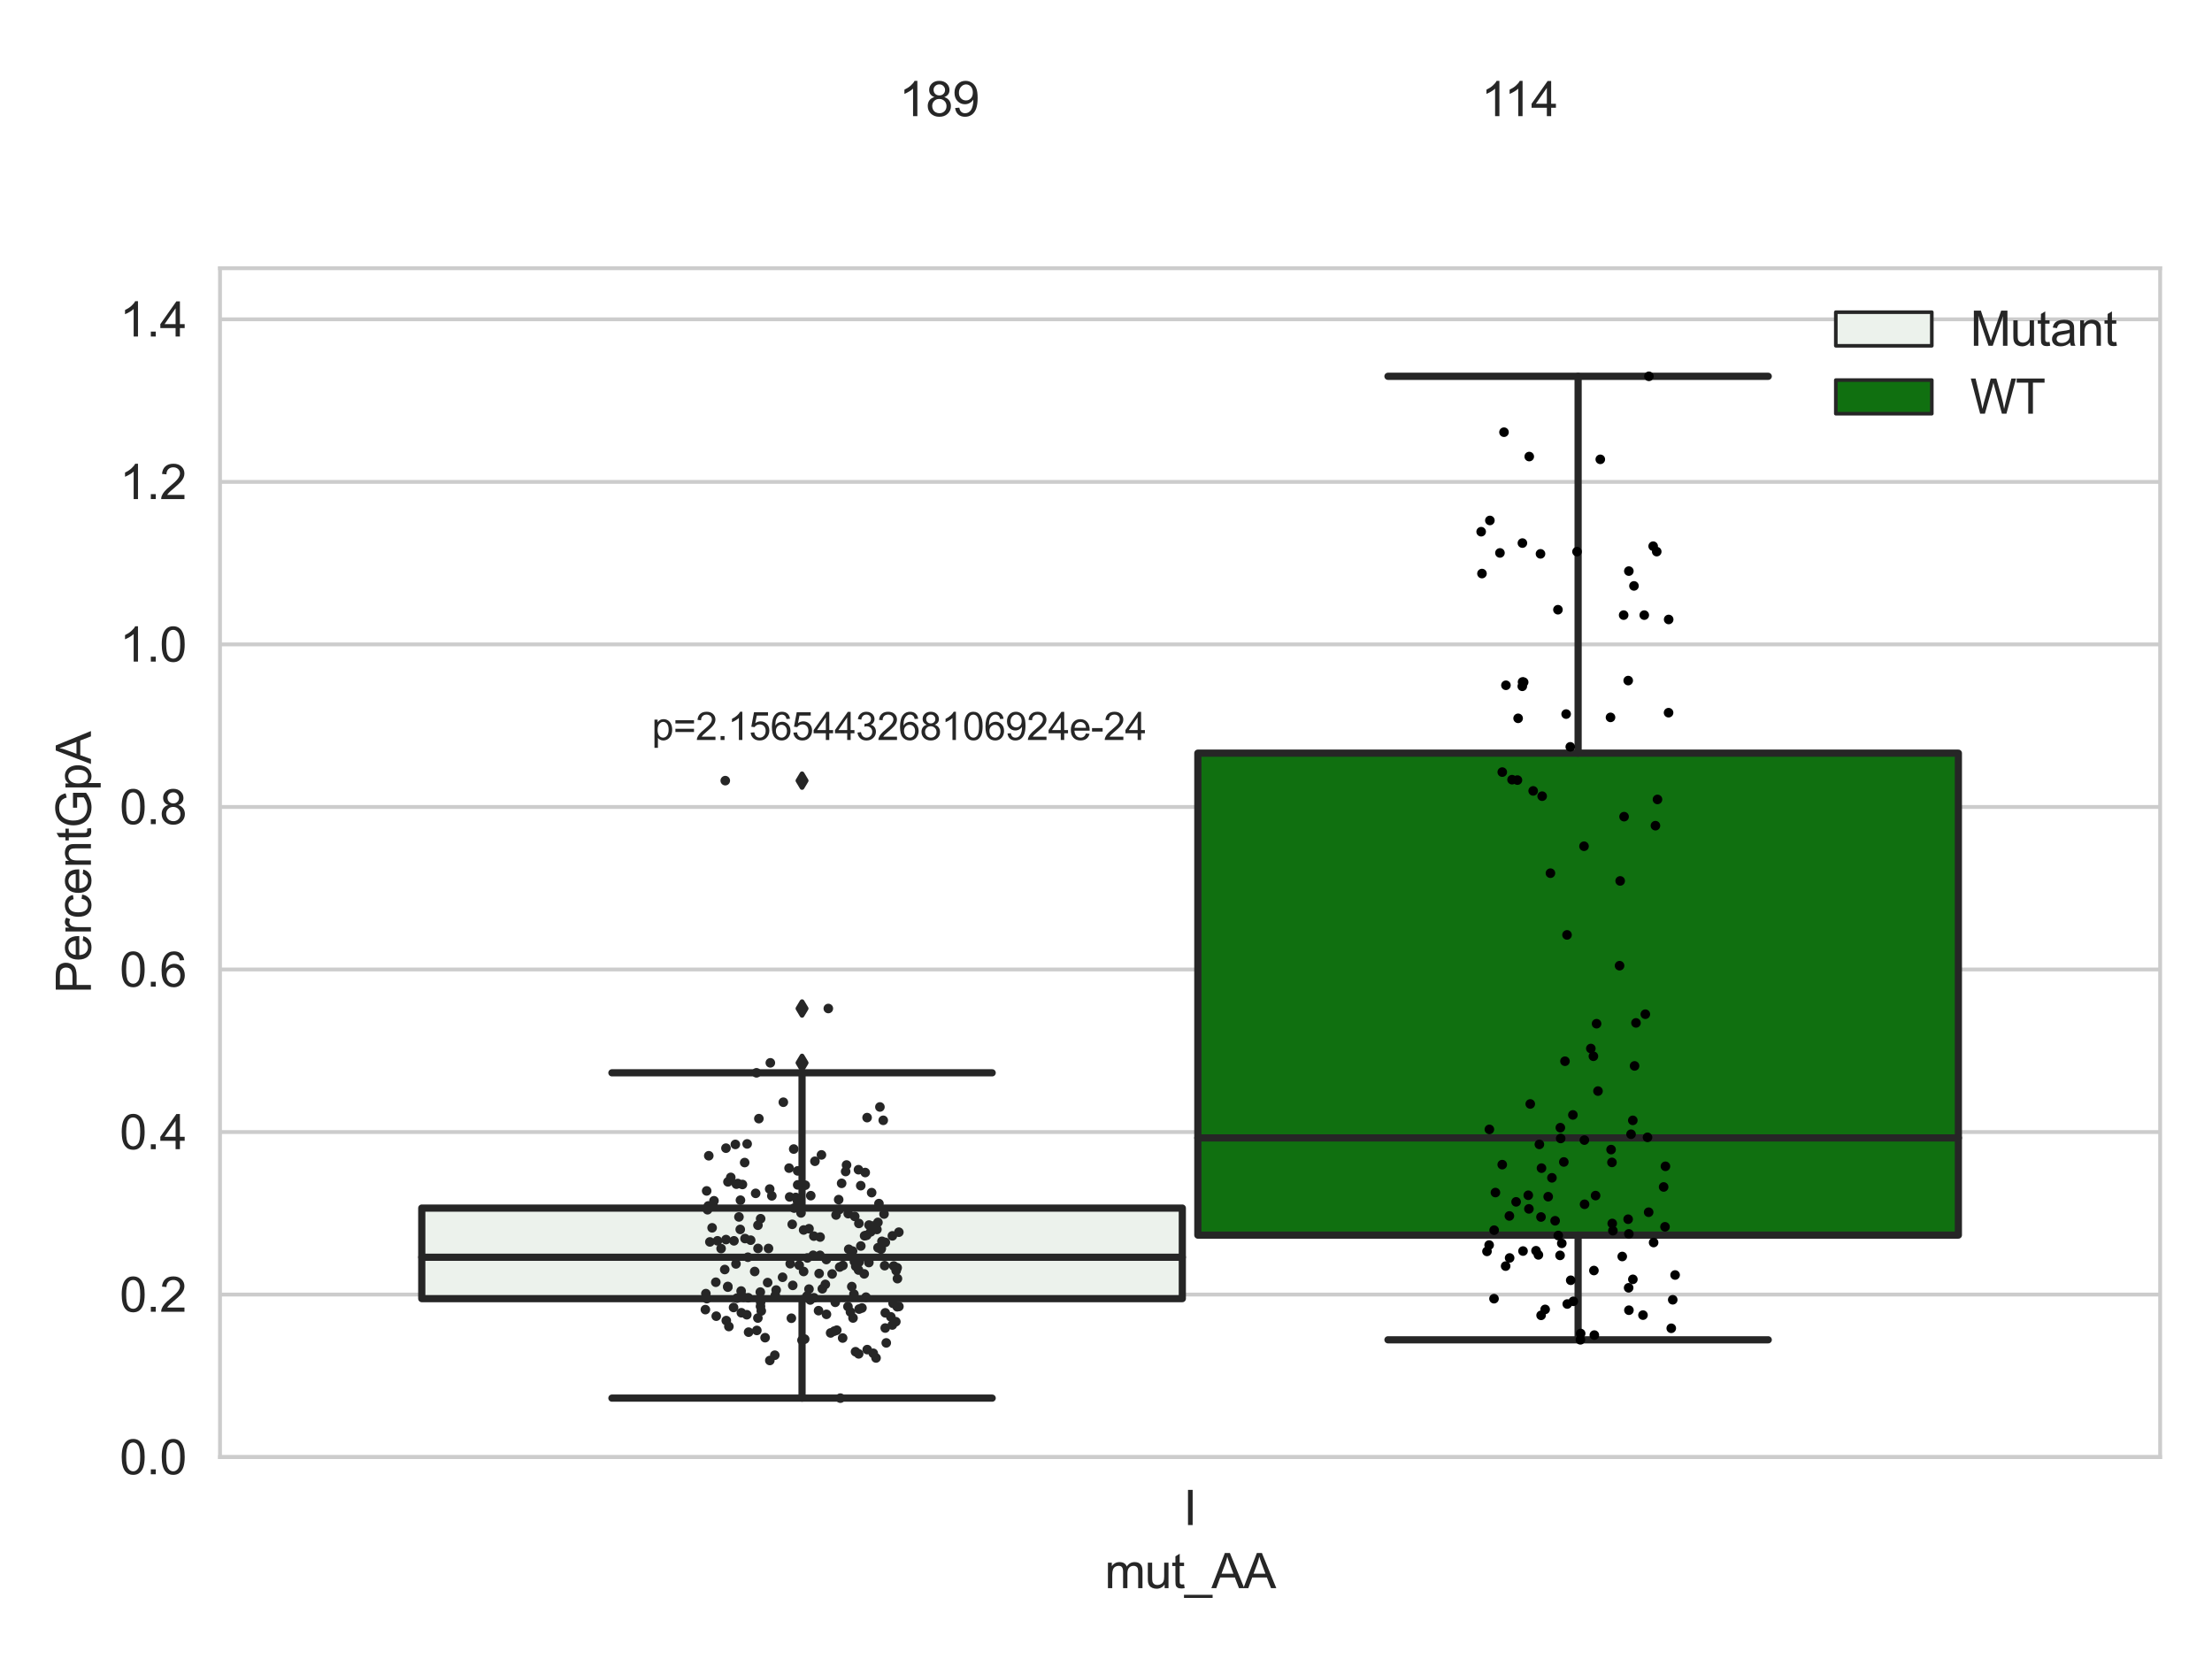 <?xml version="1.0" encoding="utf-8" standalone="no"?>
<!DOCTYPE svg PUBLIC "-//W3C//DTD SVG 1.1//EN"
  "http://www.w3.org/Graphics/SVG/1.1/DTD/svg11.dtd">
<svg xmlns:xlink="http://www.w3.org/1999/xlink" width="460.8pt" height="345.6pt" viewBox="0 0 460.8 345.6" xmlns="http://www.w3.org/2000/svg" version="1.1">
 <defs>
  <style type="text/css">*{stroke-linejoin: round; stroke-linecap: butt}</style>
 </defs>
 <g id="figure_1">
  <g id="patch_1">
   <path d="M 0 345.6 
L 460.8 345.6 
L 460.8 0 
L 0 0 
z
" style="fill: #ffffff"/>
  </g>
  <g id="axes_1">
   <g id="patch_2">
    <path d="M 45.83 303.539 
L 450 303.539 
L 450 55.877 
L 45.83 55.877 
z
" style="fill: #ffffff"/>
   </g>
   <g id="matplotlib.axis_1">
    <g id="xtick_1">
     <g id="text_1">
      <!-- I -->
      <g style="fill: #262626" transform="translate(246.526 317.697)scale(0.1 -0.1)">
       <defs>
        <path id="ArialMT-49" d="M 597 0 
L 597 4581 
L 1203 4581 
L 1203 0 
L 597 0 
z
" transform="scale(0.016)"/>
       </defs>
       <use xlink:href="#ArialMT-49"/>
      </g>
     </g>
    </g>
    <g id="text_2">
     <!-- mut_AA -->
     <g style="fill: #262626" transform="translate(230.13 330.842)scale(0.1 -0.1)">
      <defs>
       <path id="ArialMT-6d" d="M 422 0 
L 422 3319 
L 925 3319 
L 925 2853 
Q 1081 3097 1340 3245 
Q 1600 3394 1931 3394 
Q 2300 3394 2536 3241 
Q 2772 3088 2869 2813 
Q 3263 3394 3894 3394 
Q 4388 3394 4653 3120 
Q 4919 2847 4919 2278 
L 4919 0 
L 4359 0 
L 4359 2091 
Q 4359 2428 4304 2576 
Q 4250 2725 4106 2815 
Q 3963 2906 3769 2906 
Q 3419 2906 3187 2673 
Q 2956 2441 2956 1928 
L 2956 0 
L 2394 0 
L 2394 2156 
Q 2394 2531 2256 2718 
Q 2119 2906 1806 2906 
Q 1569 2906 1367 2781 
Q 1166 2656 1075 2415 
Q 984 2175 984 1722 
L 984 0 
L 422 0 
z
" transform="scale(0.016)"/>
       <path id="ArialMT-75" d="M 2597 0 
L 2597 488 
Q 2209 -75 1544 -75 
Q 1250 -75 995 37 
Q 741 150 617 320 
Q 494 491 444 738 
Q 409 903 409 1263 
L 409 3319 
L 972 3319 
L 972 1478 
Q 972 1038 1006 884 
Q 1059 663 1231 536 
Q 1403 409 1656 409 
Q 1909 409 2131 539 
Q 2353 669 2445 892 
Q 2538 1116 2538 1541 
L 2538 3319 
L 3100 3319 
L 3100 0 
L 2597 0 
z
" transform="scale(0.016)"/>
       <path id="ArialMT-74" d="M 1650 503 
L 1731 6 
Q 1494 -44 1306 -44 
Q 1000 -44 831 53 
Q 663 150 594 308 
Q 525 466 525 972 
L 525 2881 
L 113 2881 
L 113 3319 
L 525 3319 
L 525 4141 
L 1084 4478 
L 1084 3319 
L 1650 3319 
L 1650 2881 
L 1084 2881 
L 1084 941 
Q 1084 700 1114 631 
Q 1144 563 1211 522 
Q 1278 481 1403 481 
Q 1497 481 1650 503 
z
" transform="scale(0.016)"/>
       <path id="ArialMT-5f" d="M -97 -1272 
L -97 -866 
L 3631 -866 
L 3631 -1272 
L -97 -1272 
z
" transform="scale(0.016)"/>
       <path id="ArialMT-41" d="M -9 0 
L 1750 4581 
L 2403 4581 
L 4278 0 
L 3588 0 
L 3053 1388 
L 1138 1388 
L 634 0 
L -9 0 
z
M 1313 1881 
L 2866 1881 
L 2388 3150 
Q 2169 3728 2063 4100 
Q 1975 3659 1816 3225 
L 1313 1881 
z
" transform="scale(0.016)"/>
      </defs>
      <use xlink:href="#ArialMT-6d"/>
      <use xlink:href="#ArialMT-75" x="83.301"/>
      <use xlink:href="#ArialMT-74" x="138.916"/>
      <use xlink:href="#ArialMT-5f" x="166.699"/>
      <use xlink:href="#ArialMT-41" x="222.314"/>
      <use xlink:href="#ArialMT-41" x="289.014"/>
     </g>
    </g>
   </g>
   <g id="matplotlib.axis_2">
    <g id="ytick_1">
     <g id="line2d_1">
      <path d="M 45.83 303.539 
L 450 303.539 
" clip-path="url(#p7e2dd2b91a)" style="fill: none; stroke: #cccccc; stroke-width: 0.8; stroke-linecap: round"/>
     </g>
     <g id="text_3">
      <!-- 0.0 -->
      <g style="fill: #262626" transform="translate(24.93 307.118)scale(0.1 -0.1)">
       <defs>
        <path id="ArialMT-30" d="M 266 2259 
Q 266 3072 433 3567 
Q 600 4063 929 4331 
Q 1259 4600 1759 4600 
Q 2128 4600 2406 4451 
Q 2684 4303 2865 4023 
Q 3047 3744 3150 3342 
Q 3253 2941 3253 2259 
Q 3253 1453 3087 958 
Q 2922 463 2592 192 
Q 2263 -78 1759 -78 
Q 1097 -78 719 397 
Q 266 969 266 2259 
z
M 844 2259 
Q 844 1131 1108 757 
Q 1372 384 1759 384 
Q 2147 384 2411 759 
Q 2675 1134 2675 2259 
Q 2675 3391 2411 3762 
Q 2147 4134 1753 4134 
Q 1366 4134 1134 3806 
Q 844 3388 844 2259 
z
" transform="scale(0.016)"/>
        <path id="ArialMT-2e" d="M 581 0 
L 581 641 
L 1222 641 
L 1222 0 
L 581 0 
z
" transform="scale(0.016)"/>
       </defs>
       <use xlink:href="#ArialMT-30"/>
       <use xlink:href="#ArialMT-2e" x="55.615"/>
       <use xlink:href="#ArialMT-30" x="83.398"/>
      </g>
     </g>
    </g>
    <g id="ytick_2">
     <g id="line2d_2">
      <path d="M 45.83 269.68 
L 450 269.68 
" clip-path="url(#p7e2dd2b91a)" style="fill: none; stroke: #cccccc; stroke-width: 0.8; stroke-linecap: round"/>
     </g>
     <g id="text_4">
      <!-- 0.2 -->
      <g style="fill: #262626" transform="translate(24.93 273.259)scale(0.1 -0.1)">
       <defs>
        <path id="ArialMT-32" d="M 3222 541 
L 3222 0 
L 194 0 
Q 188 203 259 391 
Q 375 700 629 1000 
Q 884 1300 1366 1694 
Q 2113 2306 2375 2664 
Q 2638 3022 2638 3341 
Q 2638 3675 2398 3904 
Q 2159 4134 1775 4134 
Q 1369 4134 1125 3890 
Q 881 3647 878 3216 
L 300 3275 
Q 359 3922 746 4261 
Q 1134 4600 1788 4600 
Q 2447 4600 2831 4234 
Q 3216 3869 3216 3328 
Q 3216 3053 3103 2787 
Q 2991 2522 2730 2228 
Q 2469 1934 1863 1422 
Q 1356 997 1212 845 
Q 1069 694 975 541 
L 3222 541 
z
" transform="scale(0.016)"/>
       </defs>
       <use xlink:href="#ArialMT-30"/>
       <use xlink:href="#ArialMT-2e" x="55.615"/>
       <use xlink:href="#ArialMT-32" x="83.398"/>
      </g>
     </g>
    </g>
    <g id="ytick_3">
     <g id="line2d_3">
      <path d="M 45.83 235.82 
L 450 235.82 
" clip-path="url(#p7e2dd2b91a)" style="fill: none; stroke: #cccccc; stroke-width: 0.8; stroke-linecap: round"/>
     </g>
     <g id="text_5">
      <!-- 0.4 -->
      <g style="fill: #262626" transform="translate(24.93 239.399)scale(0.1 -0.1)">
       <defs>
        <path id="ArialMT-34" d="M 2069 0 
L 2069 1097 
L 81 1097 
L 81 1613 
L 2172 4581 
L 2631 4581 
L 2631 1613 
L 3250 1613 
L 3250 1097 
L 2631 1097 
L 2631 0 
L 2069 0 
z
M 2069 1613 
L 2069 3678 
L 634 1613 
L 2069 1613 
z
" transform="scale(0.016)"/>
       </defs>
       <use xlink:href="#ArialMT-30"/>
       <use xlink:href="#ArialMT-2e" x="55.615"/>
       <use xlink:href="#ArialMT-34" x="83.398"/>
      </g>
     </g>
    </g>
    <g id="ytick_4">
     <g id="line2d_4">
      <path d="M 45.83 201.961 
L 450 201.961 
" clip-path="url(#p7e2dd2b91a)" style="fill: none; stroke: #cccccc; stroke-width: 0.8; stroke-linecap: round"/>
     </g>
     <g id="text_6">
      <!-- 0.6 -->
      <g style="fill: #262626" transform="translate(24.93 205.54)scale(0.1 -0.1)">
       <defs>
        <path id="ArialMT-36" d="M 3184 3459 
L 2625 3416 
Q 2550 3747 2413 3897 
Q 2184 4138 1850 4138 
Q 1581 4138 1378 3988 
Q 1113 3794 959 3422 
Q 806 3050 800 2363 
Q 1003 2672 1297 2822 
Q 1591 2972 1913 2972 
Q 2475 2972 2870 2558 
Q 3266 2144 3266 1488 
Q 3266 1056 3080 686 
Q 2894 316 2569 119 
Q 2244 -78 1831 -78 
Q 1128 -78 684 439 
Q 241 956 241 2144 
Q 241 3472 731 4075 
Q 1159 4600 1884 4600 
Q 2425 4600 2770 4297 
Q 3116 3994 3184 3459 
z
M 888 1484 
Q 888 1194 1011 928 
Q 1134 663 1356 523 
Q 1578 384 1822 384 
Q 2178 384 2434 671 
Q 2691 959 2691 1453 
Q 2691 1928 2437 2201 
Q 2184 2475 1800 2475 
Q 1419 2475 1153 2201 
Q 888 1928 888 1484 
z
" transform="scale(0.016)"/>
       </defs>
       <use xlink:href="#ArialMT-30"/>
       <use xlink:href="#ArialMT-2e" x="55.615"/>
       <use xlink:href="#ArialMT-36" x="83.398"/>
      </g>
     </g>
    </g>
    <g id="ytick_5">
     <g id="line2d_5">
      <path d="M 45.83 168.102 
L 450 168.102 
" clip-path="url(#p7e2dd2b91a)" style="fill: none; stroke: #cccccc; stroke-width: 0.8; stroke-linecap: round"/>
     </g>
     <g id="text_7">
      <!-- 0.8 -->
      <g style="fill: #262626" transform="translate(24.93 171.681)scale(0.1 -0.1)">
       <defs>
        <path id="ArialMT-38" d="M 1131 2484 
Q 781 2613 612 2850 
Q 444 3088 444 3419 
Q 444 3919 803 4259 
Q 1163 4600 1759 4600 
Q 2359 4600 2725 4251 
Q 3091 3903 3091 3403 
Q 3091 3084 2923 2848 
Q 2756 2613 2416 2484 
Q 2838 2347 3058 2040 
Q 3278 1734 3278 1309 
Q 3278 722 2862 322 
Q 2447 -78 1769 -78 
Q 1091 -78 675 323 
Q 259 725 259 1325 
Q 259 1772 486 2073 
Q 713 2375 1131 2484 
z
M 1019 3438 
Q 1019 3113 1228 2906 
Q 1438 2700 1772 2700 
Q 2097 2700 2305 2904 
Q 2513 3109 2513 3406 
Q 2513 3716 2298 3927 
Q 2084 4138 1766 4138 
Q 1444 4138 1231 3931 
Q 1019 3725 1019 3438 
z
M 838 1322 
Q 838 1081 952 856 
Q 1066 631 1291 507 
Q 1516 384 1775 384 
Q 2178 384 2440 643 
Q 2703 903 2703 1303 
Q 2703 1709 2433 1975 
Q 2163 2241 1756 2241 
Q 1359 2241 1098 1978 
Q 838 1716 838 1322 
z
" transform="scale(0.016)"/>
       </defs>
       <use xlink:href="#ArialMT-30"/>
       <use xlink:href="#ArialMT-2e" x="55.615"/>
       <use xlink:href="#ArialMT-38" x="83.398"/>
      </g>
     </g>
    </g>
    <g id="ytick_6">
     <g id="line2d_6">
      <path d="M 45.83 134.243 
L 450 134.243 
" clip-path="url(#p7e2dd2b91a)" style="fill: none; stroke: #cccccc; stroke-width: 0.8; stroke-linecap: round"/>
     </g>
     <g id="text_8">
      <!-- 1.0 -->
      <g style="fill: #262626" transform="translate(24.93 137.822)scale(0.1 -0.1)">
       <defs>
        <path id="ArialMT-31" d="M 2384 0 
L 1822 0 
L 1822 3584 
Q 1619 3391 1289 3197 
Q 959 3003 697 2906 
L 697 3450 
Q 1169 3672 1522 3987 
Q 1875 4303 2022 4600 
L 2384 4600 
L 2384 0 
z
" transform="scale(0.016)"/>
       </defs>
       <use xlink:href="#ArialMT-31"/>
       <use xlink:href="#ArialMT-2e" x="55.615"/>
       <use xlink:href="#ArialMT-30" x="83.398"/>
      </g>
     </g>
    </g>
    <g id="ytick_7">
     <g id="line2d_7">
      <path d="M 45.83 100.384 
L 450 100.384 
" clip-path="url(#p7e2dd2b91a)" style="fill: none; stroke: #cccccc; stroke-width: 0.8; stroke-linecap: round"/>
     </g>
     <g id="text_9">
      <!-- 1.2 -->
      <g style="fill: #262626" transform="translate(24.93 103.963)scale(0.1 -0.1)">
       <use xlink:href="#ArialMT-31"/>
       <use xlink:href="#ArialMT-2e" x="55.615"/>
       <use xlink:href="#ArialMT-32" x="83.398"/>
      </g>
     </g>
    </g>
    <g id="ytick_8">
     <g id="line2d_8">
      <path d="M 45.83 66.525 
L 450 66.525 
" clip-path="url(#p7e2dd2b91a)" style="fill: none; stroke: #cccccc; stroke-width: 0.8; stroke-linecap: round"/>
     </g>
     <g id="text_10">
      <!-- 1.4 -->
      <g style="fill: #262626" transform="translate(24.93 70.104)scale(0.1 -0.1)">
       <use xlink:href="#ArialMT-31"/>
       <use xlink:href="#ArialMT-2e" x="55.615"/>
       <use xlink:href="#ArialMT-34" x="83.398"/>
      </g>
     </g>
    </g>
    <g id="text_11">
     <!-- PercentGpA -->
     <g style="fill: #262626" transform="translate(18.942 206.943)rotate(-90)scale(0.1 -0.1)">
      <defs>
       <path id="ArialMT-50" d="M 494 0 
L 494 4581 
L 2222 4581 
Q 2678 4581 2919 4538 
Q 3256 4481 3484 4323 
Q 3713 4166 3852 3881 
Q 3991 3597 3991 3256 
Q 3991 2672 3619 2267 
Q 3247 1863 2275 1863 
L 1100 1863 
L 1100 0 
L 494 0 
z
M 1100 2403 
L 2284 2403 
Q 2872 2403 3119 2622 
Q 3366 2841 3366 3238 
Q 3366 3525 3220 3729 
Q 3075 3934 2838 4000 
Q 2684 4041 2272 4041 
L 1100 4041 
L 1100 2403 
z
" transform="scale(0.016)"/>
       <path id="ArialMT-65" d="M 2694 1069 
L 3275 997 
Q 3138 488 2766 206 
Q 2394 -75 1816 -75 
Q 1088 -75 661 373 
Q 234 822 234 1631 
Q 234 2469 665 2931 
Q 1097 3394 1784 3394 
Q 2450 3394 2872 2941 
Q 3294 2488 3294 1666 
Q 3294 1616 3291 1516 
L 816 1516 
Q 847 969 1125 678 
Q 1403 388 1819 388 
Q 2128 388 2347 550 
Q 2566 713 2694 1069 
z
M 847 1978 
L 2700 1978 
Q 2663 2397 2488 2606 
Q 2219 2931 1791 2931 
Q 1403 2931 1139 2672 
Q 875 2413 847 1978 
z
" transform="scale(0.016)"/>
       <path id="ArialMT-72" d="M 416 0 
L 416 3319 
L 922 3319 
L 922 2816 
Q 1116 3169 1280 3281 
Q 1444 3394 1641 3394 
Q 1925 3394 2219 3213 
L 2025 2691 
Q 1819 2813 1613 2813 
Q 1428 2813 1281 2702 
Q 1134 2591 1072 2394 
Q 978 2094 978 1738 
L 978 0 
L 416 0 
z
" transform="scale(0.016)"/>
       <path id="ArialMT-63" d="M 2588 1216 
L 3141 1144 
Q 3050 572 2676 248 
Q 2303 -75 1759 -75 
Q 1078 -75 664 370 
Q 250 816 250 1647 
Q 250 2184 428 2587 
Q 606 2991 970 3192 
Q 1334 3394 1763 3394 
Q 2303 3394 2647 3120 
Q 2991 2847 3088 2344 
L 2541 2259 
Q 2463 2594 2264 2762 
Q 2066 2931 1784 2931 
Q 1359 2931 1093 2626 
Q 828 2322 828 1663 
Q 828 994 1084 691 
Q 1341 388 1753 388 
Q 2084 388 2306 591 
Q 2528 794 2588 1216 
z
" transform="scale(0.016)"/>
       <path id="ArialMT-6e" d="M 422 0 
L 422 3319 
L 928 3319 
L 928 2847 
Q 1294 3394 1984 3394 
Q 2284 3394 2536 3286 
Q 2788 3178 2913 3003 
Q 3038 2828 3088 2588 
Q 3119 2431 3119 2041 
L 3119 0 
L 2556 0 
L 2556 2019 
Q 2556 2363 2490 2533 
Q 2425 2703 2258 2804 
Q 2091 2906 1866 2906 
Q 1506 2906 1245 2678 
Q 984 2450 984 1813 
L 984 0 
L 422 0 
z
" transform="scale(0.016)"/>
       <path id="ArialMT-47" d="M 2638 1797 
L 2638 2334 
L 4578 2338 
L 4578 638 
Q 4131 281 3656 101 
Q 3181 -78 2681 -78 
Q 2006 -78 1454 211 
Q 903 500 622 1047 
Q 341 1594 341 2269 
Q 341 2938 620 3517 
Q 900 4097 1425 4378 
Q 1950 4659 2634 4659 
Q 3131 4659 3532 4498 
Q 3934 4338 4162 4050 
Q 4391 3763 4509 3300 
L 3963 3150 
Q 3859 3500 3706 3700 
Q 3553 3900 3268 4020 
Q 2984 4141 2638 4141 
Q 2222 4141 1919 4014 
Q 1616 3888 1430 3681 
Q 1244 3475 1141 3228 
Q 966 2803 966 2306 
Q 966 1694 1177 1281 
Q 1388 869 1791 669 
Q 2194 469 2647 469 
Q 3041 469 3416 620 
Q 3791 772 3984 944 
L 3984 1797 
L 2638 1797 
z
" transform="scale(0.016)"/>
       <path id="ArialMT-70" d="M 422 -1272 
L 422 3319 
L 934 3319 
L 934 2888 
Q 1116 3141 1344 3267 
Q 1572 3394 1897 3394 
Q 2322 3394 2647 3175 
Q 2972 2956 3137 2557 
Q 3303 2159 3303 1684 
Q 3303 1175 3120 767 
Q 2938 359 2589 142 
Q 2241 -75 1856 -75 
Q 1575 -75 1351 44 
Q 1128 163 984 344 
L 984 -1272 
L 422 -1272 
z
M 931 1641 
Q 931 1000 1190 694 
Q 1450 388 1819 388 
Q 2194 388 2461 705 
Q 2728 1022 2728 1688 
Q 2728 2322 2467 2637 
Q 2206 2953 1844 2953 
Q 1484 2953 1207 2617 
Q 931 2281 931 1641 
z
" transform="scale(0.016)"/>
      </defs>
      <use xlink:href="#ArialMT-50"/>
      <use xlink:href="#ArialMT-65" x="66.699"/>
      <use xlink:href="#ArialMT-72" x="122.314"/>
      <use xlink:href="#ArialMT-63" x="155.615"/>
      <use xlink:href="#ArialMT-65" x="205.615"/>
      <use xlink:href="#ArialMT-6e" x="261.23"/>
      <use xlink:href="#ArialMT-74" x="316.846"/>
      <use xlink:href="#ArialMT-47" x="344.629"/>
      <use xlink:href="#ArialMT-70" x="422.412"/>
      <use xlink:href="#ArialMT-41" x="478.027"/>
     </g>
    </g>
   </g>
   <g id="patch_3">
    <path d="M 87.864 270.528 
L 246.298 270.528 
L 246.298 251.666 
L 87.864 251.666 
L 87.864 270.528 
z
" clip-path="url(#p7e2dd2b91a)" style="fill: #ecf2ec; stroke: #262626; stroke-width: 1.5; stroke-linejoin: miter"/>
   </g>
   <g id="patch_4">
    <path d="M 249.532 257.295 
L 407.966 257.295 
L 407.966 156.897 
L 249.532 156.897 
L 249.532 257.295 
z
" clip-path="url(#p7e2dd2b91a)" style="fill: #107010; stroke: #262626; stroke-width: 1.5; stroke-linejoin: miter"/>
   </g>
   <g id="patch_5">
    <path d="M 247.915 303.539 
L 247.915 303.539 
L 247.915 303.539 
L 247.915 303.539 
z
" clip-path="url(#p7e2dd2b91a)" style="fill: #ecf2ec; stroke: #262626; stroke-width: 0.75; stroke-linejoin: miter"/>
   </g>
   <g id="patch_6">
    <path d="M 247.915 303.539 
L 247.915 303.539 
L 247.915 303.539 
L 247.915 303.539 
z
" clip-path="url(#p7e2dd2b91a)" style="fill: #107010; stroke: #262626; stroke-width: 0.75; stroke-linejoin: miter"/>
   </g>
   <g id="PathCollection_1"/>
   <g id="PathCollection_2"/>
   <g id="line2d_9">
    <path d="M 167.081 270.528 
L 167.081 291.255 
" clip-path="url(#p7e2dd2b91a)" style="fill: none; stroke: #262626; stroke-width: 1.5; stroke-linecap: round"/>
   </g>
   <g id="line2d_10">
    <path d="M 167.081 251.666 
L 167.081 223.486 
" clip-path="url(#p7e2dd2b91a)" style="fill: none; stroke: #262626; stroke-width: 1.5; stroke-linecap: round"/>
   </g>
   <g id="line2d_11">
    <path d="M 127.472 291.255 
L 206.69 291.255 
" clip-path="url(#p7e2dd2b91a)" style="fill: none; stroke: #262626; stroke-width: 1.5; stroke-linecap: round"/>
   </g>
   <g id="line2d_12">
    <path d="M 127.472 223.486 
L 206.69 223.486 
" clip-path="url(#p7e2dd2b91a)" style="fill: none; stroke: #262626; stroke-width: 1.5; stroke-linecap: round"/>
   </g>
   <g id="line2d_13">
    <defs>
     <path id="md25aabe2b2" d="M -0 1.414 
L 0.849 0 
L 0 -1.414 
L -0.849 -0 
z
" style="stroke: #262626; stroke-linejoin: miter"/>
    </defs>
    <g clip-path="url(#p7e2dd2b91a)">
     <use xlink:href="#md25aabe2b2" x="167.081" y="210.091" style="fill: #262626; stroke: #262626; stroke-linejoin: miter"/>
     <use xlink:href="#md25aabe2b2" x="167.081" y="221.408" style="fill: #262626; stroke: #262626; stroke-linejoin: miter"/>
     <use xlink:href="#md25aabe2b2" x="167.081" y="162.623" style="fill: #262626; stroke: #262626; stroke-linejoin: miter"/>
    </g>
   </g>
   <g id="line2d_14">
    <path d="M 328.749 257.295 
L 328.749 279.105 
" clip-path="url(#p7e2dd2b91a)" style="fill: none; stroke: #262626; stroke-width: 1.5; stroke-linecap: round"/>
   </g>
   <g id="line2d_15">
    <path d="M 328.749 156.897 
L 328.749 78.391 
" clip-path="url(#p7e2dd2b91a)" style="fill: none; stroke: #262626; stroke-width: 1.5; stroke-linecap: round"/>
   </g>
   <g id="line2d_16">
    <path d="M 289.14 279.105 
L 368.358 279.105 
" clip-path="url(#p7e2dd2b91a)" style="fill: none; stroke: #262626; stroke-width: 1.5; stroke-linecap: round"/>
   </g>
   <g id="line2d_17">
    <path d="M 289.14 78.391 
L 368.358 78.391 
" clip-path="url(#p7e2dd2b91a)" style="fill: none; stroke: #262626; stroke-width: 1.5; stroke-linecap: round"/>
   </g>
   <g id="line2d_18"/>
   <g id="line2d_19">
    <path d="M 87.864 261.903 
L 246.298 261.903 
" clip-path="url(#p7e2dd2b91a)" style="fill: none; stroke: #262626; stroke-width: 1.5; stroke-linecap: round"/>
   </g>
   <g id="line2d_20">
    <path d="M 249.532 237.045 
L 407.966 237.045 
" clip-path="url(#p7e2dd2b91a)" style="fill: none; stroke: #262626; stroke-width: 1.5; stroke-linecap: round"/>
   </g>
   <g id="patch_7">
    <path d="M 45.83 303.539 
L 45.83 55.877 
" style="fill: none; stroke: #cccccc; stroke-width: 0.8; stroke-linejoin: miter; stroke-linecap: square"/>
   </g>
   <g id="patch_8">
    <path d="M 450 303.539 
L 450 55.877 
" style="fill: none; stroke: #cccccc; stroke-width: 0.8; stroke-linejoin: miter; stroke-linecap: square"/>
   </g>
   <g id="patch_9">
    <path d="M 45.83 303.539 
L 450 303.539 
" style="fill: none; stroke: #cccccc; stroke-width: 0.8; stroke-linejoin: miter; stroke-linecap: square"/>
   </g>
   <g id="patch_10">
    <path d="M 45.83 55.877 
L 450 55.877 
" style="fill: none; stroke: #cccccc; stroke-width: 0.8; stroke-linejoin: miter; stroke-linecap: square"/>
   </g>
   <g id="PathCollection_3">
    <defs>
     <path id="C0_0_19055992fd" d="M 0 1 
C 0.265 1 0.52 0.895 0.707 0.707 
C 0.895 0.52 1 0.265 1 -0 
C 1 -0.265 0.895 -0.52 0.707 -0.707 
C 0.52 -0.895 0.265 -1 0 -1 
C -0.265 -1 -0.52 -0.895 -0.707 -0.707 
C -0.895 -0.52 -1 -0.265 -1 0 
C -1 0.265 -0.895 0.52 -0.707 0.707 
C -0.52 0.895 -0.265 1 0 1 
z
"/>
    </defs>
    <g clip-path="url(#p7e2dd2b91a)">
     <use xlink:href="#C0_0_19055992fd" x="164.379" y="243.342" style="fill: #262626"/>
    </g>
    <g clip-path="url(#p7e2dd2b91a)">
     <use xlink:href="#C0_0_19055992fd" x="154.881" y="270.223" style="fill: #262626"/>
    </g>
    <g clip-path="url(#p7e2dd2b91a)">
     <use xlink:href="#C0_0_19055992fd" x="165.034" y="255.049" style="fill: #262626"/>
    </g>
    <g clip-path="url(#p7e2dd2b91a)">
     <use xlink:href="#C0_0_19055992fd" x="177.7" y="274.562" style="fill: #262626"/>
    </g>
    <g clip-path="url(#p7e2dd2b91a)">
     <use xlink:href="#C0_0_19055992fd" x="178.269" y="263.801" style="fill: #262626"/>
    </g>
    <g clip-path="url(#p7e2dd2b91a)">
     <use xlink:href="#C0_0_19055992fd" x="169.765" y="241.911" style="fill: #262626"/>
    </g>
    <g clip-path="url(#p7e2dd2b91a)">
     <use xlink:href="#C0_0_19055992fd" x="158.453" y="253.879" style="fill: #262626"/>
    </g>
    <g clip-path="url(#p7e2dd2b91a)">
     <use xlink:href="#C0_0_19055992fd" x="148.347" y="255.776" style="fill: #262626"/>
    </g>
    <g clip-path="url(#p7e2dd2b91a)">
     <use xlink:href="#C0_0_19055992fd" x="154.437" y="273.469" style="fill: #262626"/>
    </g>
    <g clip-path="url(#p7e2dd2b91a)">
     <use xlink:href="#C0_0_19055992fd" x="171.309" y="268.482" style="fill: #262626"/>
    </g>
    <g clip-path="url(#p7e2dd2b91a)">
     <use xlink:href="#C0_0_19055992fd" x="147.251" y="270.528" style="fill: #262626"/>
    </g>
    <g clip-path="url(#p7e2dd2b91a)">
     <use xlink:href="#C0_0_19055992fd" x="179.562" y="272.475" style="fill: #262626"/>
    </g>
    <g clip-path="url(#p7e2dd2b91a)">
     <use xlink:href="#C0_0_19055992fd" x="150.218" y="260.098" style="fill: #262626"/>
    </g>
    <g clip-path="url(#p7e2dd2b91a)">
     <use xlink:href="#C0_0_19055992fd" x="166.493" y="263.567" style="fill: #262626"/>
    </g>
    <g clip-path="url(#p7e2dd2b91a)">
     <use xlink:href="#C0_0_19055992fd" x="147.552" y="251.212" style="fill: #262626"/>
    </g>
    <g clip-path="url(#p7e2dd2b91a)">
     <use xlink:href="#C0_0_19055992fd" x="155.872" y="270.339" style="fill: #262626"/>
    </g>
    <g clip-path="url(#p7e2dd2b91a)">
     <use xlink:href="#C0_0_19055992fd" x="168.104" y="269.997" style="fill: #262626"/>
    </g>
    <g clip-path="url(#p7e2dd2b91a)">
     <use xlink:href="#C0_0_19055992fd" x="172.555" y="210.091" style="fill: #262626"/>
    </g>
    <g clip-path="url(#p7e2dd2b91a)">
     <use xlink:href="#C0_0_19055992fd" x="155.201" y="258.014" style="fill: #262626"/>
    </g>
    <g clip-path="url(#p7e2dd2b91a)">
     <use xlink:href="#C0_0_19055992fd" x="175.541" y="278.736" style="fill: #262626"/>
    </g>
    <g clip-path="url(#p7e2dd2b91a)">
     <use xlink:href="#C0_0_19055992fd" x="177.608" y="260.628" style="fill: #262626"/>
    </g>
    <g clip-path="url(#p7e2dd2b91a)">
     <use xlink:href="#C0_0_19055992fd" x="165.144" y="267.768" style="fill: #262626"/>
    </g>
    <g clip-path="url(#p7e2dd2b91a)">
     <use xlink:href="#C0_0_19055992fd" x="165.348" y="239.367" style="fill: #262626"/>
    </g>
    <g clip-path="url(#p7e2dd2b91a)">
     <use xlink:href="#C0_0_19055992fd" x="177.443" y="268.016" style="fill: #262626"/>
    </g>
    <g clip-path="url(#p7e2dd2b91a)">
     <use xlink:href="#C0_0_19055992fd" x="169.391" y="261.493" style="fill: #262626"/>
    </g>
    <g clip-path="url(#p7e2dd2b91a)">
     <use xlink:href="#C0_0_19055992fd" x="169.531" y="257.503" style="fill: #262626"/>
    </g>
    <g clip-path="url(#p7e2dd2b91a)">
     <use xlink:href="#C0_0_19055992fd" x="160.785" y="249.119" style="fill: #262626"/>
    </g>
    <g clip-path="url(#p7e2dd2b91a)">
     <use xlink:href="#C0_0_19055992fd" x="158.428" y="272.14" style="fill: #262626"/>
    </g>
    <g clip-path="url(#p7e2dd2b91a)">
     <use xlink:href="#C0_0_19055992fd" x="153.399" y="246.68" style="fill: #262626"/>
    </g>
    <g clip-path="url(#p7e2dd2b91a)">
     <use xlink:href="#C0_0_19055992fd" x="174.712" y="249.902" style="fill: #262626"/>
    </g>
    <g clip-path="url(#p7e2dd2b91a)">
     <use xlink:href="#C0_0_19055992fd" x="164.617" y="263.256" style="fill: #262626"/>
    </g>
    <g clip-path="url(#p7e2dd2b91a)">
     <use xlink:href="#C0_0_19055992fd" x="154.663" y="246.748" style="fill: #262626"/>
    </g>
    <g clip-path="url(#p7e2dd2b91a)">
     <use xlink:href="#C0_0_19055992fd" x="176.81" y="260.241" style="fill: #262626"/>
    </g>
    <g clip-path="url(#p7e2dd2b91a)">
     <use xlink:href="#C0_0_19055992fd" x="174.164" y="253.108" style="fill: #262626"/>
    </g>
    <g clip-path="url(#p7e2dd2b91a)">
     <use xlink:href="#C0_0_19055992fd" x="157.218" y="264.876" style="fill: #262626"/>
    </g>
    <g clip-path="url(#p7e2dd2b91a)">
     <use xlink:href="#C0_0_19055992fd" x="153.189" y="238.403" style="fill: #262626"/>
    </g>
    <g clip-path="url(#p7e2dd2b91a)">
     <use xlink:href="#C0_0_19055992fd" x="184.43" y="258.807" style="fill: #262626"/>
    </g>
    <g clip-path="url(#p7e2dd2b91a)">
     <use xlink:href="#C0_0_19055992fd" x="185.578" y="274.325" style="fill: #262626"/>
    </g>
    <g clip-path="url(#p7e2dd2b91a)">
     <use xlink:href="#C0_0_19055992fd" x="157.662" y="277.152" style="fill: #262626"/>
    </g>
    <g clip-path="url(#p7e2dd2b91a)">
     <use xlink:href="#C0_0_19055992fd" x="151.839" y="276.339" style="fill: #262626"/>
    </g>
    <g clip-path="url(#p7e2dd2b91a)">
     <use xlink:href="#C0_0_19055992fd" x="178.965" y="272.704" style="fill: #262626"/>
    </g>
    <g clip-path="url(#p7e2dd2b91a)">
     <use xlink:href="#C0_0_19055992fd" x="163.184" y="229.612" style="fill: #262626"/>
    </g>
    <g clip-path="url(#p7e2dd2b91a)">
     <use xlink:href="#C0_0_19055992fd" x="181.997" y="255.388" style="fill: #262626"/>
    </g>
    <g clip-path="url(#p7e2dd2b91a)">
     <use xlink:href="#C0_0_19055992fd" x="157.88" y="274.572" style="fill: #262626"/>
    </g>
    <g clip-path="url(#p7e2dd2b91a)">
     <use xlink:href="#C0_0_19055992fd" x="178.851" y="264.576" style="fill: #262626"/>
    </g>
    <g clip-path="url(#p7e2dd2b91a)">
     <use xlink:href="#C0_0_19055992fd" x="160.093" y="260.075" style="fill: #262626"/>
    </g>
    <g clip-path="url(#p7e2dd2b91a)">
     <use xlink:href="#C0_0_19055992fd" x="180.546" y="257.33" style="fill: #262626"/>
    </g>
    <g clip-path="url(#p7e2dd2b91a)">
     <use xlink:href="#C0_0_19055992fd" x="183.726" y="258.588" style="fill: #262626"/>
    </g>
    <g clip-path="url(#p7e2dd2b91a)">
     <use xlink:href="#C0_0_19055992fd" x="153.688" y="246.548" style="fill: #262626"/>
    </g>
    <g clip-path="url(#p7e2dd2b91a)">
     <use xlink:href="#C0_0_19055992fd" x="181.915" y="281.911" style="fill: #262626"/>
    </g>
    <g clip-path="url(#p7e2dd2b91a)">
     <use xlink:href="#C0_0_19055992fd" x="180.031" y="265.37" style="fill: #262626"/>
    </g>
    <g clip-path="url(#p7e2dd2b91a)">
     <use xlink:href="#C0_0_19055992fd" x="146.945" y="272.816" style="fill: #262626"/>
    </g>
    <g clip-path="url(#p7e2dd2b91a)">
     <use xlink:href="#C0_0_19055992fd" x="158.386" y="269.165" style="fill: #262626"/>
    </g>
    <g clip-path="url(#p7e2dd2b91a)">
     <use xlink:href="#C0_0_19055992fd" x="155.949" y="277.511" style="fill: #262626"/>
    </g>
    <g clip-path="url(#p7e2dd2b91a)">
     <use xlink:href="#C0_0_19055992fd" x="173.035" y="277.676" style="fill: #262626"/>
    </g>
    <g clip-path="url(#p7e2dd2b91a)">
     <use xlink:href="#C0_0_19055992fd" x="187.257" y="272.161" style="fill: #262626"/>
    </g>
    <g clip-path="url(#p7e2dd2b91a)">
     <use xlink:href="#C0_0_19055992fd" x="168.896" y="249.08" style="fill: #262626"/>
    </g>
    <g clip-path="url(#p7e2dd2b91a)">
     <use xlink:href="#C0_0_19055992fd" x="157.419" y="248.597" style="fill: #262626"/>
    </g>
    <g clip-path="url(#p7e2dd2b91a)">
     <use xlink:href="#C0_0_19055992fd" x="161.407" y="282.313" style="fill: #262626"/>
    </g>
    <g clip-path="url(#p7e2dd2b91a)">
     <use xlink:href="#C0_0_19055992fd" x="167.411" y="264.874" style="fill: #262626"/>
    </g>
    <g clip-path="url(#p7e2dd2b91a)">
     <use xlink:href="#C0_0_19055992fd" x="160.476" y="221.408" style="fill: #262626"/>
    </g>
    <g clip-path="url(#p7e2dd2b91a)">
     <use xlink:href="#C0_0_19055992fd" x="148.736" y="250.142" style="fill: #262626"/>
    </g>
    <g clip-path="url(#p7e2dd2b91a)">
     <use xlink:href="#C0_0_19055992fd" x="153.318" y="263.294" style="fill: #262626"/>
    </g>
    <g clip-path="url(#p7e2dd2b91a)">
     <use xlink:href="#C0_0_19055992fd" x="147.651" y="240.765" style="fill: #262626"/>
    </g>
    <g clip-path="url(#p7e2dd2b91a)">
     <use xlink:href="#C0_0_19055992fd" x="152.901" y="258.487" style="fill: #262626"/>
    </g>
    <g clip-path="url(#p7e2dd2b91a)">
     <use xlink:href="#C0_0_19055992fd" x="151.3" y="275.103" style="fill: #262626"/>
    </g>
    <g clip-path="url(#p7e2dd2b91a)">
     <use xlink:href="#C0_0_19055992fd" x="174.004" y="271.295" style="fill: #262626"/>
    </g>
    <g clip-path="url(#p7e2dd2b91a)">
     <use xlink:href="#C0_0_19055992fd" x="174.922" y="263.951" style="fill: #262626"/>
    </g>
    <g clip-path="url(#p7e2dd2b91a)">
     <use xlink:href="#C0_0_19055992fd" x="181.389" y="256.615" style="fill: #262626"/>
    </g>
    <g clip-path="url(#p7e2dd2b91a)">
     <use xlink:href="#C0_0_19055992fd" x="168.527" y="268.543" style="fill: #262626"/>
    </g>
    <g clip-path="url(#p7e2dd2b91a)">
     <use xlink:href="#C0_0_19055992fd" x="149.118" y="267.112" style="fill: #262626"/>
    </g>
    <g clip-path="url(#p7e2dd2b91a)">
     <use xlink:href="#C0_0_19055992fd" x="165.774" y="249.447" style="fill: #262626"/>
    </g>
    <g clip-path="url(#p7e2dd2b91a)">
     <use xlink:href="#C0_0_19055992fd" x="149.208" y="274.182" style="fill: #262626"/>
    </g>
    <g clip-path="url(#p7e2dd2b91a)">
     <use xlink:href="#C0_0_19055992fd" x="178.223" y="281.588" style="fill: #262626"/>
    </g>
    <g clip-path="url(#p7e2dd2b91a)">
     <use xlink:href="#C0_0_19055992fd" x="183.303" y="230.602" style="fill: #262626"/>
    </g>
    <g clip-path="url(#p7e2dd2b91a)">
     <use xlink:href="#C0_0_19055992fd" x="184.624" y="279.749" style="fill: #262626"/>
    </g>
    <g clip-path="url(#p7e2dd2b91a)">
     <use xlink:href="#C0_0_19055992fd" x="183.536" y="260.227" style="fill: #262626"/>
    </g>
    <g clip-path="url(#p7e2dd2b91a)">
     <use xlink:href="#C0_0_19055992fd" x="166.153" y="250.273" style="fill: #262626"/>
    </g>
    <g clip-path="url(#p7e2dd2b91a)">
     <use xlink:href="#C0_0_19055992fd" x="173.793" y="277.3" style="fill: #262626"/>
    </g>
    <g clip-path="url(#p7e2dd2b91a)">
     <use xlink:href="#C0_0_19055992fd" x="185.898" y="257.451" style="fill: #262626"/>
    </g>
    <g clip-path="url(#p7e2dd2b91a)">
     <use xlink:href="#C0_0_19055992fd" x="182.89" y="254.645" style="fill: #262626"/>
    </g>
    <g clip-path="url(#p7e2dd2b91a)">
     <use xlink:href="#C0_0_19055992fd" x="179.309" y="246.992" style="fill: #262626"/>
    </g>
    <g clip-path="url(#p7e2dd2b91a)">
     <use xlink:href="#C0_0_19055992fd" x="180.243" y="244.257" style="fill: #262626"/>
    </g>
    <g clip-path="url(#p7e2dd2b91a)">
     <use xlink:href="#C0_0_19055992fd" x="176.164" y="244.047" style="fill: #262626"/>
    </g>
    <g clip-path="url(#p7e2dd2b91a)">
     <use xlink:href="#C0_0_19055992fd" x="153.532" y="270.424" style="fill: #262626"/>
    </g>
    <g clip-path="url(#p7e2dd2b91a)">
     <use xlink:href="#C0_0_19055992fd" x="164.858" y="274.613" style="fill: #262626"/>
    </g>
    <g clip-path="url(#p7e2dd2b91a)">
     <use xlink:href="#C0_0_19055992fd" x="163.021" y="266.078" style="fill: #262626"/>
    </g>
    <g clip-path="url(#p7e2dd2b91a)">
     <use xlink:href="#C0_0_19055992fd" x="178.952" y="262.923" style="fill: #262626"/>
    </g>
    <g clip-path="url(#p7e2dd2b91a)">
     <use xlink:href="#C0_0_19055992fd" x="175.59" y="263.616" style="fill: #262626"/>
    </g>
    <g clip-path="url(#p7e2dd2b91a)">
     <use xlink:href="#C0_0_19055992fd" x="151.618" y="267.99" style="fill: #262626"/>
    </g>
    <g clip-path="url(#p7e2dd2b91a)">
     <use xlink:href="#C0_0_19055992fd" x="171.122" y="240.586" style="fill: #262626"/>
    </g>
    <g clip-path="url(#p7e2dd2b91a)">
     <use xlink:href="#C0_0_19055992fd" x="180.657" y="281.146" style="fill: #262626"/>
    </g>
    <g clip-path="url(#p7e2dd2b91a)">
     <use xlink:href="#C0_0_19055992fd" x="178.059" y="253.405" style="fill: #262626"/>
    </g>
    <g clip-path="url(#p7e2dd2b91a)">
     <use xlink:href="#C0_0_19055992fd" x="174.32" y="277.103" style="fill: #262626"/>
    </g>
    <g clip-path="url(#p7e2dd2b91a)">
     <use xlink:href="#C0_0_19055992fd" x="151.232" y="239.182" style="fill: #262626"/>
    </g>
    <g clip-path="url(#p7e2dd2b91a)">
     <use xlink:href="#C0_0_19055992fd" x="158.455" y="271.242" style="fill: #262626"/>
    </g>
    <g clip-path="url(#p7e2dd2b91a)">
     <use xlink:href="#C0_0_19055992fd" x="168.788" y="270.81" style="fill: #262626"/>
    </g>
    <g clip-path="url(#p7e2dd2b91a)">
     <use xlink:href="#C0_0_19055992fd" x="176.352" y="242.689" style="fill: #262626"/>
    </g>
    <g clip-path="url(#p7e2dd2b91a)">
     <use xlink:href="#C0_0_19055992fd" x="177.985" y="262.8" style="fill: #262626"/>
    </g>
    <g clip-path="url(#p7e2dd2b91a)">
     <use xlink:href="#C0_0_19055992fd" x="151.088" y="162.623" style="fill: #262626"/>
    </g>
    <g clip-path="url(#p7e2dd2b91a)">
     <use xlink:href="#C0_0_19055992fd" x="151.646" y="246.205" style="fill: #262626"/>
    </g>
    <g clip-path="url(#p7e2dd2b91a)">
     <use xlink:href="#C0_0_19055992fd" x="147.211" y="248.089" style="fill: #262626"/>
    </g>
    <g clip-path="url(#p7e2dd2b91a)">
     <use xlink:href="#C0_0_19055992fd" x="154.208" y="256.111" style="fill: #262626"/>
    </g>
    <g clip-path="url(#p7e2dd2b91a)">
     <use xlink:href="#C0_0_19055992fd" x="147.048" y="269.484" style="fill: #262626"/>
    </g>
    <g clip-path="url(#p7e2dd2b91a)">
     <use xlink:href="#C0_0_19055992fd" x="170.64" y="265.302" style="fill: #262626"/>
    </g>
    <g clip-path="url(#p7e2dd2b91a)">
     <use xlink:href="#C0_0_19055992fd" x="155.126" y="242.182" style="fill: #262626"/>
    </g>
    <g clip-path="url(#p7e2dd2b91a)">
     <use xlink:href="#C0_0_19055992fd" x="185.888" y="276.02" style="fill: #262626"/>
    </g>
    <g clip-path="url(#p7e2dd2b91a)">
     <use xlink:href="#C0_0_19055992fd" x="155.803" y="261.903" style="fill: #262626"/>
    </g>
    <g clip-path="url(#p7e2dd2b91a)">
     <use xlink:href="#C0_0_19055992fd" x="161.512" y="269.868" style="fill: #262626"/>
    </g>
    <g clip-path="url(#p7e2dd2b91a)">
     <use xlink:href="#C0_0_19055992fd" x="158.587" y="273.093" style="fill: #262626"/>
    </g>
    <g clip-path="url(#p7e2dd2b91a)">
     <use xlink:href="#C0_0_19055992fd" x="165.438" y="251.666" style="fill: #262626"/>
    </g>
    <g clip-path="url(#p7e2dd2b91a)">
     <use xlink:href="#C0_0_19055992fd" x="159.914" y="267.183" style="fill: #262626"/>
    </g>
    <g clip-path="url(#p7e2dd2b91a)">
     <use xlink:href="#C0_0_19055992fd" x="150.979" y="264.466" style="fill: #262626"/>
    </g>
    <g clip-path="url(#p7e2dd2b91a)">
     <use xlink:href="#C0_0_19055992fd" x="152.233" y="245.27" style="fill: #262626"/>
    </g>
    <g clip-path="url(#p7e2dd2b91a)">
     <use xlink:href="#C0_0_19055992fd" x="153.936" y="253.51" style="fill: #262626"/>
    </g>
    <g clip-path="url(#p7e2dd2b91a)">
     <use xlink:href="#C0_0_19055992fd" x="187.245" y="256.687" style="fill: #262626"/>
    </g>
    <g clip-path="url(#p7e2dd2b91a)">
     <use xlink:href="#C0_0_19055992fd" x="170.844" y="257.702" style="fill: #262626"/>
    </g>
    <g clip-path="url(#p7e2dd2b91a)">
     <use xlink:href="#C0_0_19055992fd" x="164.503" y="249.343" style="fill: #262626"/>
    </g>
    <g clip-path="url(#p7e2dd2b91a)">
     <use xlink:href="#C0_0_19055992fd" x="180.898" y="262.392" style="fill: #262626"/>
    </g>
    <g clip-path="url(#p7e2dd2b91a)">
     <use xlink:href="#C0_0_19055992fd" x="176.695" y="252.827" style="fill: #262626"/>
    </g>
    <g clip-path="url(#p7e2dd2b91a)">
     <use xlink:href="#C0_0_19055992fd" x="180.631" y="232.818" style="fill: #262626"/>
    </g>
    <g clip-path="url(#p7e2dd2b91a)">
     <use xlink:href="#C0_0_19055992fd" x="154.25" y="250.02" style="fill: #262626"/>
    </g>
    <g clip-path="url(#p7e2dd2b91a)">
     <use xlink:href="#C0_0_19055992fd" x="181.579" y="248.448" style="fill: #262626"/>
    </g>
    <g clip-path="url(#p7e2dd2b91a)">
     <use xlink:href="#C0_0_19055992fd" x="182.496" y="282.887" style="fill: #262626"/>
    </g>
    <g clip-path="url(#p7e2dd2b91a)">
     <use xlink:href="#C0_0_19055992fd" x="167.75" y="246.897" style="fill: #262626"/>
    </g>
    <g clip-path="url(#p7e2dd2b91a)">
     <use xlink:href="#C0_0_19055992fd" x="155.643" y="238.298" style="fill: #262626"/>
    </g>
    <g clip-path="url(#p7e2dd2b91a)">
     <use xlink:href="#C0_0_19055992fd" x="186.914" y="272.224" style="fill: #262626"/>
    </g>
    <g clip-path="url(#p7e2dd2b91a)">
     <use xlink:href="#C0_0_19055992fd" x="157.895" y="255.236" style="fill: #262626"/>
    </g>
    <g clip-path="url(#p7e2dd2b91a)">
     <use xlink:href="#C0_0_19055992fd" x="180.11" y="257.435" style="fill: #262626"/>
    </g>
    <g clip-path="url(#p7e2dd2b91a)">
     <use xlink:href="#C0_0_19055992fd" x="181.032" y="255.201" style="fill: #262626"/>
    </g>
    <g clip-path="url(#p7e2dd2b91a)">
     <use xlink:href="#C0_0_19055992fd" x="183.996" y="233.382" style="fill: #262626"/>
    </g>
    <g clip-path="url(#p7e2dd2b91a)">
     <use xlink:href="#C0_0_19055992fd" x="158.087" y="233.032" style="fill: #262626"/>
    </g>
    <g clip-path="url(#p7e2dd2b91a)">
     <use xlink:href="#C0_0_19055992fd" x="148.558" y="251.273" style="fill: #262626"/>
    </g>
    <g clip-path="url(#p7e2dd2b91a)">
     <use xlink:href="#C0_0_19055992fd" x="152.816" y="272.371" style="fill: #262626"/>
    </g>
    <g clip-path="url(#p7e2dd2b91a)">
     <use xlink:href="#C0_0_19055992fd" x="166.173" y="246.833" style="fill: #262626"/>
    </g>
    <g clip-path="url(#p7e2dd2b91a)">
     <use xlink:href="#C0_0_19055992fd" x="167.632" y="278.96" style="fill: #262626"/>
    </g>
    <g clip-path="url(#p7e2dd2b91a)">
     <use xlink:href="#C0_0_19055992fd" x="170.52" y="273.034" style="fill: #262626"/>
    </g>
    <g clip-path="url(#p7e2dd2b91a)">
     <use xlink:href="#C0_0_19055992fd" x="172.166" y="273.8" style="fill: #262626"/>
    </g>
    <g clip-path="url(#p7e2dd2b91a)">
     <use xlink:href="#C0_0_19055992fd" x="176.643" y="272.181" style="fill: #262626"/>
    </g>
    <g clip-path="url(#p7e2dd2b91a)">
     <use xlink:href="#C0_0_19055992fd" x="170.816" y="261.508" style="fill: #262626"/>
    </g>
    <g clip-path="url(#p7e2dd2b91a)">
     <use xlink:href="#C0_0_19055992fd" x="175.327" y="246.51" style="fill: #262626"/>
    </g>
    <g clip-path="url(#p7e2dd2b91a)">
     <use xlink:href="#C0_0_19055992fd" x="155.572" y="273.885" style="fill: #262626"/>
    </g>
    <g clip-path="url(#p7e2dd2b91a)">
     <use xlink:href="#C0_0_19055992fd" x="160.368" y="283.414" style="fill: #262626"/>
    </g>
    <g clip-path="url(#p7e2dd2b91a)">
     <use xlink:href="#C0_0_19055992fd" x="186.044" y="271.511" style="fill: #262626"/>
    </g>
    <g clip-path="url(#p7e2dd2b91a)">
     <use xlink:href="#C0_0_19055992fd" x="178.839" y="243.672" style="fill: #262626"/>
    </g>
    <g clip-path="url(#p7e2dd2b91a)">
     <use xlink:href="#C0_0_19055992fd" x="157.906" y="260.067" style="fill: #262626"/>
    </g>
    <g clip-path="url(#p7e2dd2b91a)">
     <use xlink:href="#C0_0_19055992fd" x="157.589" y="223.486" style="fill: #262626"/>
    </g>
    <g clip-path="url(#p7e2dd2b91a)">
     <use xlink:href="#C0_0_19055992fd" x="166.17" y="243.915" style="fill: #262626"/>
    </g>
    <g clip-path="url(#p7e2dd2b91a)">
     <use xlink:href="#C0_0_19055992fd" x="182.905" y="259.923" style="fill: #262626"/>
    </g>
    <g clip-path="url(#p7e2dd2b91a)">
     <use xlink:href="#C0_0_19055992fd" x="184.292" y="263.66" style="fill: #262626"/>
    </g>
    <g clip-path="url(#p7e2dd2b91a)">
     <use xlink:href="#C0_0_19055992fd" x="173.349" y="265.39" style="fill: #262626"/>
    </g>
    <g clip-path="url(#p7e2dd2b91a)">
     <use xlink:href="#C0_0_19055992fd" x="159.386" y="278.663" style="fill: #262626"/>
    </g>
    <g clip-path="url(#p7e2dd2b91a)">
     <use xlink:href="#C0_0_19055992fd" x="184.421" y="273.486" style="fill: #262626"/>
    </g>
    <g clip-path="url(#p7e2dd2b91a)">
     <use xlink:href="#C0_0_19055992fd" x="186.955" y="266.365" style="fill: #262626"/>
    </g>
    <g clip-path="url(#p7e2dd2b91a)">
     <use xlink:href="#C0_0_19055992fd" x="183.102" y="250.731" style="fill: #262626"/>
    </g>
    <g clip-path="url(#p7e2dd2b91a)">
     <use xlink:href="#C0_0_19055992fd" x="151.242" y="258.227" style="fill: #262626"/>
    </g>
    <g clip-path="url(#p7e2dd2b91a)">
     <use xlink:href="#C0_0_19055992fd" x="151.62" y="268.132" style="fill: #262626"/>
    </g>
    <g clip-path="url(#p7e2dd2b91a)">
     <use xlink:href="#C0_0_19055992fd" x="168.53" y="255.96" style="fill: #262626"/>
    </g>
    <g clip-path="url(#p7e2dd2b91a)">
     <use xlink:href="#C0_0_19055992fd" x="186.621" y="275.332" style="fill: #262626"/>
    </g>
    <g clip-path="url(#p7e2dd2b91a)">
     <use xlink:href="#C0_0_19055992fd" x="175.06" y="291.255" style="fill: #262626"/>
    </g>
    <g clip-path="url(#p7e2dd2b91a)">
     <use xlink:href="#C0_0_19055992fd" x="186.896" y="264.095" style="fill: #262626"/>
    </g>
    <g clip-path="url(#p7e2dd2b91a)">
     <use xlink:href="#C0_0_19055992fd" x="183.583" y="260.08" style="fill: #262626"/>
    </g>
    <g clip-path="url(#p7e2dd2b91a)">
     <use xlink:href="#C0_0_19055992fd" x="180.4" y="270.219" style="fill: #262626"/>
    </g>
    <g clip-path="url(#p7e2dd2b91a)">
     <use xlink:href="#C0_0_19055992fd" x="184.407" y="276.654" style="fill: #262626"/>
    </g>
    <g clip-path="url(#p7e2dd2b91a)">
     <use xlink:href="#C0_0_19055992fd" x="186.695" y="264.699" style="fill: #262626"/>
    </g>
    <g clip-path="url(#p7e2dd2b91a)">
     <use xlink:href="#C0_0_19055992fd" x="154.391" y="268.943" style="fill: #262626"/>
    </g>
    <g clip-path="url(#p7e2dd2b91a)">
     <use xlink:href="#C0_0_19055992fd" x="169.566" y="270.351" style="fill: #262626"/>
    </g>
    <g clip-path="url(#p7e2dd2b91a)">
     <use xlink:href="#C0_0_19055992fd" x="178.88" y="282.033" style="fill: #262626"/>
    </g>
    <g clip-path="url(#p7e2dd2b91a)">
     <use xlink:href="#C0_0_19055992fd" x="177.169" y="273.318" style="fill: #262626"/>
    </g>
    <g clip-path="url(#p7e2dd2b91a)">
     <use xlink:href="#C0_0_19055992fd" x="156.376" y="258.351" style="fill: #262626"/>
    </g>
    <g clip-path="url(#p7e2dd2b91a)">
     <use xlink:href="#C0_0_19055992fd" x="178.92" y="254.864" style="fill: #262626"/>
    </g>
    <g clip-path="url(#p7e2dd2b91a)">
     <use xlink:href="#C0_0_19055992fd" x="171.936" y="267.562" style="fill: #262626"/>
    </g>
    <g clip-path="url(#p7e2dd2b91a)">
     <use xlink:href="#C0_0_19055992fd" x="177.892" y="269.584" style="fill: #262626"/>
    </g>
    <g clip-path="url(#p7e2dd2b91a)">
     <use xlink:href="#C0_0_19055992fd" x="160.343" y="247.699" style="fill: #262626"/>
    </g>
    <g clip-path="url(#p7e2dd2b91a)">
     <use xlink:href="#C0_0_19055992fd" x="168.195" y="262.053" style="fill: #262626"/>
    </g>
    <g clip-path="url(#p7e2dd2b91a)">
     <use xlink:href="#C0_0_19055992fd" x="167.068" y="279.19" style="fill: #262626"/>
    </g>
    <g clip-path="url(#p7e2dd2b91a)">
     <use xlink:href="#C0_0_19055992fd" x="161.691" y="268.741" style="fill: #262626"/>
    </g>
    <g clip-path="url(#p7e2dd2b91a)">
     <use xlink:href="#C0_0_19055992fd" x="181.002" y="263.014" style="fill: #262626"/>
    </g>
    <g clip-path="url(#p7e2dd2b91a)">
     <use xlink:href="#C0_0_19055992fd" x="186.186" y="263.728" style="fill: #262626"/>
    </g>
    <g clip-path="url(#p7e2dd2b91a)">
     <use xlink:href="#C0_0_19055992fd" x="149.463" y="258.482" style="fill: #262626"/>
    </g>
    <g clip-path="url(#p7e2dd2b91a)">
     <use xlink:href="#C0_0_19055992fd" x="147.881" y="258.713" style="fill: #262626"/>
    </g>
    <g clip-path="url(#p7e2dd2b91a)">
     <use xlink:href="#C0_0_19055992fd" x="182.676" y="256.117" style="fill: #262626"/>
    </g>
    <g clip-path="url(#p7e2dd2b91a)">
     <use xlink:href="#C0_0_19055992fd" x="184.158" y="252.906" style="fill: #262626"/>
    </g>
    <g clip-path="url(#p7e2dd2b91a)">
     <use xlink:href="#C0_0_19055992fd" x="172.141" y="262.385" style="fill: #262626"/>
    </g>
    <g clip-path="url(#p7e2dd2b91a)">
     <use xlink:href="#C0_0_19055992fd" x="174.863" y="251.954" style="fill: #262626"/>
    </g>
    <g clip-path="url(#p7e2dd2b91a)">
     <use xlink:href="#C0_0_19055992fd" x="166.868" y="252.674" style="fill: #262626"/>
    </g>
    <g clip-path="url(#p7e2dd2b91a)">
     <use xlink:href="#C0_0_19055992fd" x="147.389" y="252.01" style="fill: #262626"/>
    </g>
    <g clip-path="url(#p7e2dd2b91a)">
     <use xlink:href="#C0_0_19055992fd" x="179.323" y="259.567" style="fill: #262626"/>
    </g>
    <g clip-path="url(#p7e2dd2b91a)">
     <use xlink:href="#C0_0_19055992fd" x="167.413" y="256.227" style="fill: #262626"/>
    </g>
   </g>
   <g id="PathCollection_4">
    <defs>
     <path id="C1_0_6429f18017" d="M 0 1 
C 0.265 1 0.52 0.895 0.707 0.707 
C 0.895 0.52 1 0.265 1 -0 
C 1 -0.265 0.895 -0.52 0.707 -0.707 
C 0.52 -0.895 0.265 -1 0 -1 
C -0.265 -1 -0.52 -0.895 -0.707 -0.707 
C -0.895 -0.52 -1 -0.265 -1 0 
C -1 0.265 -0.895 0.52 -0.707 0.707 
C -0.52 0.895 -0.265 1 0 1 
z
"/>
    </defs>
    <g clip-path="url(#p7e2dd2b91a)">
     <use xlink:href="#C1_0_6429f18017" x="314.434" y="253.303"/>
    </g>
    <g clip-path="url(#p7e2dd2b91a)">
     <use xlink:href="#C1_0_6429f18017" x="324.548" y="127.016"/>
    </g>
    <g clip-path="url(#p7e2dd2b91a)">
     <use xlink:href="#C1_0_6429f18017" x="343.498" y="78.391"/>
    </g>
    <g clip-path="url(#p7e2dd2b91a)">
     <use xlink:href="#C1_0_6429f18017" x="347.594" y="148.466"/>
    </g>
    <g clip-path="url(#p7e2dd2b91a)">
     <use xlink:href="#C1_0_6429f18017" x="345.283" y="166.536"/>
    </g>
    <g clip-path="url(#p7e2dd2b91a)">
     <use xlink:href="#C1_0_6429f18017" x="338.326" y="170.125"/>
    </g>
    <g clip-path="url(#p7e2dd2b91a)">
     <use xlink:href="#C1_0_6429f18017" x="332.128" y="278.122"/>
    </g>
    <g clip-path="url(#p7e2dd2b91a)">
     <use xlink:href="#C1_0_6429f18017" x="347.614" y="129.047"/>
    </g>
    <g clip-path="url(#p7e2dd2b91a)">
     <use xlink:href="#C1_0_6429f18017" x="321.041" y="274.008"/>
    </g>
    <g clip-path="url(#p7e2dd2b91a)">
     <use xlink:href="#C1_0_6429f18017" x="325.048" y="234.917"/>
    </g>
    <g clip-path="url(#p7e2dd2b91a)">
     <use xlink:href="#C1_0_6429f18017" x="348.955" y="265.605"/>
    </g>
    <g clip-path="url(#p7e2dd2b91a)">
     <use xlink:href="#C1_0_6429f18017" x="345.128" y="114.912"/>
    </g>
    <g clip-path="url(#p7e2dd2b91a)">
     <use xlink:href="#C1_0_6429f18017" x="332.387" y="249.06"/>
    </g>
    <g clip-path="url(#p7e2dd2b91a)">
     <use xlink:href="#C1_0_6429f18017" x="308.722" y="119.484"/>
    </g>
    <g clip-path="url(#p7e2dd2b91a)">
     <use xlink:href="#C1_0_6429f18017" x="348.462" y="270.765"/>
    </g>
    <g clip-path="url(#p7e2dd2b91a)">
     <use xlink:href="#C1_0_6429f18017" x="320.914" y="115.377"/>
    </g>
    <g clip-path="url(#p7e2dd2b91a)">
     <use xlink:href="#C1_0_6429f18017" x="314.482" y="262.054"/>
    </g>
    <g clip-path="url(#p7e2dd2b91a)">
     <use xlink:href="#C1_0_6429f18017" x="344.478" y="258.841"/>
    </g>
    <g clip-path="url(#p7e2dd2b91a)">
     <use xlink:href="#C1_0_6429f18017" x="339.319" y="118.97"/>
    </g>
    <g clip-path="url(#p7e2dd2b91a)">
     <use xlink:href="#C1_0_6429f18017" x="312.943" y="242.615"/>
    </g>
    <g clip-path="url(#p7e2dd2b91a)">
     <use xlink:href="#C1_0_6429f18017" x="340.509" y="222.047"/>
    </g>
    <g clip-path="url(#p7e2dd2b91a)">
     <use xlink:href="#C1_0_6429f18017" x="335.8" y="242.15"/>
    </g>
    <g clip-path="url(#p7e2dd2b91a)">
     <use xlink:href="#C1_0_6429f18017" x="329.224" y="279.105"/>
    </g>
    <g clip-path="url(#p7e2dd2b91a)">
     <use xlink:href="#C1_0_6429f18017" x="331.401" y="218.426"/>
    </g>
    <g clip-path="url(#p7e2dd2b91a)">
     <use xlink:href="#C1_0_6429f18017" x="324.99" y="261.519"/>
    </g>
    <g clip-path="url(#p7e2dd2b91a)">
     <use xlink:href="#C1_0_6429f18017" x="327.119" y="155.581"/>
    </g>
    <g clip-path="url(#p7e2dd2b91a)">
     <use xlink:href="#C1_0_6429f18017" x="340.145" y="233.392"/>
    </g>
    <g clip-path="url(#p7e2dd2b91a)">
     <use xlink:href="#C1_0_6429f18017" x="340.385" y="122.057"/>
    </g>
    <g clip-path="url(#p7e2dd2b91a)">
     <use xlink:href="#C1_0_6429f18017" x="313.651" y="263.752"/>
    </g>
    <g clip-path="url(#p7e2dd2b91a)">
     <use xlink:href="#C1_0_6429f18017" x="340.157" y="266.508"/>
    </g>
    <g clip-path="url(#p7e2dd2b91a)">
     <use xlink:href="#C1_0_6429f18017" x="323.96" y="254.31"/>
    </g>
    <g clip-path="url(#p7e2dd2b91a)">
     <use xlink:href="#C1_0_6429f18017" x="321.12" y="243.346"/>
    </g>
    <g clip-path="url(#p7e2dd2b91a)">
     <use xlink:href="#C1_0_6429f18017" x="310.368" y="108.421"/>
    </g>
    <g clip-path="url(#p7e2dd2b91a)">
     <use xlink:href="#C1_0_6429f18017" x="314.99" y="162.423"/>
    </g>
    <g clip-path="url(#p7e2dd2b91a)">
     <use xlink:href="#C1_0_6429f18017" x="321.259" y="165.856"/>
    </g>
    <g clip-path="url(#p7e2dd2b91a)">
     <use xlink:href="#C1_0_6429f18017" x="326.441" y="194.755"/>
    </g>
    <g clip-path="url(#p7e2dd2b91a)">
     <use xlink:href="#C1_0_6429f18017" x="325.349" y="259.012"/>
    </g>
    <g clip-path="url(#p7e2dd2b91a)">
     <use xlink:href="#C1_0_6429f18017" x="309.768" y="260.687"/>
    </g>
    <g clip-path="url(#p7e2dd2b91a)">
     <use xlink:href="#C1_0_6429f18017" x="342.753" y="211.277"/>
    </g>
    <g clip-path="url(#p7e2dd2b91a)">
     <use xlink:href="#C1_0_6429f18017" x="339.17" y="253.983"/>
    </g>
    <g clip-path="url(#p7e2dd2b91a)">
     <use xlink:href="#C1_0_6429f18017" x="321.881" y="272.772"/>
    </g>
    <g clip-path="url(#p7e2dd2b91a)">
     <use xlink:href="#C1_0_6429f18017" x="335.858" y="254.87"/>
    </g>
    <g clip-path="url(#p7e2dd2b91a)">
     <use xlink:href="#C1_0_6429f18017" x="312.467" y="115.185"/>
    </g>
    <g clip-path="url(#p7e2dd2b91a)">
     <use xlink:href="#C1_0_6429f18017" x="332.594" y="213.259"/>
    </g>
    <g clip-path="url(#p7e2dd2b91a)">
     <use xlink:href="#C1_0_6429f18017" x="325.773" y="242.06"/>
    </g>
    <g clip-path="url(#p7e2dd2b91a)">
     <use xlink:href="#C1_0_6429f18017" x="317.178" y="142.063"/>
    </g>
    <g clip-path="url(#p7e2dd2b91a)">
     <use xlink:href="#C1_0_6429f18017" x="322.516" y="249.291"/>
    </g>
    <g clip-path="url(#p7e2dd2b91a)">
     <use xlink:href="#C1_0_6429f18017" x="310.264" y="235.272"/>
    </g>
    <g clip-path="url(#p7e2dd2b91a)">
     <use xlink:href="#C1_0_6429f18017" x="337.509" y="183.512"/>
    </g>
    <g clip-path="url(#p7e2dd2b91a)">
     <use xlink:href="#C1_0_6429f18017" x="311.259" y="256.267"/>
    </g>
    <g clip-path="url(#p7e2dd2b91a)">
     <use xlink:href="#C1_0_6429f18017" x="346.94" y="242.963"/>
    </g>
    <g clip-path="url(#p7e2dd2b91a)">
     <use xlink:href="#C1_0_6429f18017" x="338.235" y="128.138"/>
    </g>
    <g clip-path="url(#p7e2dd2b91a)">
     <use xlink:href="#C1_0_6429f18017" x="344.385" y="113.779"/>
    </g>
    <g clip-path="url(#p7e2dd2b91a)">
     <use xlink:href="#C1_0_6429f18017" x="346.852" y="255.564"/>
    </g>
    <g clip-path="url(#p7e2dd2b91a)">
     <use xlink:href="#C1_0_6429f18017" x="343.445" y="252.527"/>
    </g>
    <g clip-path="url(#p7e2dd2b91a)">
     <use xlink:href="#C1_0_6429f18017" x="320.48" y="261.415"/>
    </g>
    <g clip-path="url(#p7e2dd2b91a)">
     <use xlink:href="#C1_0_6429f18017" x="335.499" y="149.444"/>
    </g>
    <g clip-path="url(#p7e2dd2b91a)">
     <use xlink:href="#C1_0_6429f18017" x="335.995" y="256.381"/>
    </g>
    <g clip-path="url(#p7e2dd2b91a)">
     <use xlink:href="#C1_0_6429f18017" x="339.187" y="141.777"/>
    </g>
    <g clip-path="url(#p7e2dd2b91a)">
     <use xlink:href="#C1_0_6429f18017" x="339.32" y="257.039"/>
    </g>
    <g clip-path="url(#p7e2dd2b91a)">
     <use xlink:href="#C1_0_6429f18017" x="321.017" y="253.525"/>
    </g>
    <g clip-path="url(#p7e2dd2b91a)">
     <use xlink:href="#C1_0_6429f18017" x="339.776" y="236.28"/>
    </g>
    <g clip-path="url(#p7e2dd2b91a)">
     <use xlink:href="#C1_0_6429f18017" x="348.153" y="276.706"/>
    </g>
    <g clip-path="url(#p7e2dd2b91a)">
     <use xlink:href="#C1_0_6429f18017" x="325.117" y="237.163"/>
    </g>
    <g clip-path="url(#p7e2dd2b91a)">
     <use xlink:href="#C1_0_6429f18017" x="332.042" y="264.674"/>
    </g>
    <g clip-path="url(#p7e2dd2b91a)">
     <use xlink:href="#C1_0_6429f18017" x="311.23" y="270.542"/>
    </g>
    <g clip-path="url(#p7e2dd2b91a)">
     <use xlink:href="#C1_0_6429f18017" x="315.834" y="250.369"/>
    </g>
    <g clip-path="url(#p7e2dd2b91a)">
     <use xlink:href="#C1_0_6429f18017" x="312.95" y="160.842"/>
    </g>
    <g clip-path="url(#p7e2dd2b91a)">
     <use xlink:href="#C1_0_6429f18017" x="331.934" y="220.036"/>
    </g>
    <g clip-path="url(#p7e2dd2b91a)">
     <use xlink:href="#C1_0_6429f18017" x="335.616" y="239.481"/>
    </g>
    <g clip-path="url(#p7e2dd2b91a)">
     <use xlink:href="#C1_0_6429f18017" x="330.056" y="237.5"/>
    </g>
    <g clip-path="url(#p7e2dd2b91a)">
     <use xlink:href="#C1_0_6429f18017" x="319.98" y="260.551"/>
    </g>
    <g clip-path="url(#p7e2dd2b91a)">
     <use xlink:href="#C1_0_6429f18017" x="323.296" y="245.362"/>
    </g>
    <g clip-path="url(#p7e2dd2b91a)">
     <use xlink:href="#C1_0_6429f18017" x="342.529" y="128.139"/>
    </g>
    <g clip-path="url(#p7e2dd2b91a)">
     <use xlink:href="#C1_0_6429f18017" x="326.489" y="271.649"/>
    </g>
    <g clip-path="url(#p7e2dd2b91a)">
     <use xlink:href="#C1_0_6429f18017" x="317.145" y="113.133"/>
    </g>
    <g clip-path="url(#p7e2dd2b91a)">
     <use xlink:href="#C1_0_6429f18017" x="320.681" y="238.398"/>
    </g>
    <g clip-path="url(#p7e2dd2b91a)">
     <use xlink:href="#C1_0_6429f18017" x="329.981" y="176.286"/>
    </g>
    <g clip-path="url(#p7e2dd2b91a)">
     <use xlink:href="#C1_0_6429f18017" x="318.781" y="229.975"/>
    </g>
    <g clip-path="url(#p7e2dd2b91a)">
     <use xlink:href="#C1_0_6429f18017" x="326.255" y="148.754"/>
    </g>
    <g clip-path="url(#p7e2dd2b91a)">
     <use xlink:href="#C1_0_6429f18017" x="327.661" y="232.26"/>
    </g>
    <g clip-path="url(#p7e2dd2b91a)">
     <use xlink:href="#C1_0_6429f18017" x="339.333" y="272.939"/>
    </g>
    <g clip-path="url(#p7e2dd2b91a)">
     <use xlink:href="#C1_0_6429f18017" x="330.093" y="250.871"/>
    </g>
    <g clip-path="url(#p7e2dd2b91a)">
     <use xlink:href="#C1_0_6429f18017" x="316.252" y="149.639"/>
    </g>
    <g clip-path="url(#p7e2dd2b91a)">
     <use xlink:href="#C1_0_6429f18017" x="313.713" y="142.754"/>
    </g>
    <g clip-path="url(#p7e2dd2b91a)">
     <use xlink:href="#C1_0_6429f18017" x="317.274" y="260.617"/>
    </g>
    <g clip-path="url(#p7e2dd2b91a)">
     <use xlink:href="#C1_0_6429f18017" x="317.408" y="142.115"/>
    </g>
    <g clip-path="url(#p7e2dd2b91a)">
     <use xlink:href="#C1_0_6429f18017" x="342.263" y="273.963"/>
    </g>
    <g clip-path="url(#p7e2dd2b91a)">
     <use xlink:href="#C1_0_6429f18017" x="313.312" y="90.034"/>
    </g>
    <g clip-path="url(#p7e2dd2b91a)">
     <use xlink:href="#C1_0_6429f18017" x="308.553" y="110.765"/>
    </g>
    <g clip-path="url(#p7e2dd2b91a)">
     <use xlink:href="#C1_0_6429f18017" x="333.371" y="95.689"/>
    </g>
    <g clip-path="url(#p7e2dd2b91a)">
     <use xlink:href="#C1_0_6429f18017" x="328.521" y="114.919"/>
    </g>
    <g clip-path="url(#p7e2dd2b91a)">
     <use xlink:href="#C1_0_6429f18017" x="327.752" y="271.087"/>
    </g>
    <g clip-path="url(#p7e2dd2b91a)">
     <use xlink:href="#C1_0_6429f18017" x="346.565" y="247.265"/>
    </g>
    <g clip-path="url(#p7e2dd2b91a)">
     <use xlink:href="#C1_0_6429f18017" x="311.526" y="248.431"/>
    </g>
    <g clip-path="url(#p7e2dd2b91a)">
     <use xlink:href="#C1_0_6429f18017" x="326.014" y="221.072"/>
    </g>
    <g clip-path="url(#p7e2dd2b91a)">
     <use xlink:href="#C1_0_6429f18017" x="316.11" y="162.507"/>
    </g>
    <g clip-path="url(#p7e2dd2b91a)">
     <use xlink:href="#C1_0_6429f18017" x="329.28" y="277.796"/>
    </g>
    <g clip-path="url(#p7e2dd2b91a)">
     <use xlink:href="#C1_0_6429f18017" x="343.209" y="236.927"/>
    </g>
    <g clip-path="url(#p7e2dd2b91a)">
     <use xlink:href="#C1_0_6429f18017" x="318.5" y="251.833"/>
    </g>
    <g clip-path="url(#p7e2dd2b91a)">
     <use xlink:href="#C1_0_6429f18017" x="339.275" y="268.271"/>
    </g>
    <g clip-path="url(#p7e2dd2b91a)">
     <use xlink:href="#C1_0_6429f18017" x="340.808" y="213.089"/>
    </g>
    <g clip-path="url(#p7e2dd2b91a)">
     <use xlink:href="#C1_0_6429f18017" x="332.891" y="227.29"/>
    </g>
    <g clip-path="url(#p7e2dd2b91a)">
     <use xlink:href="#C1_0_6429f18017" x="327.212" y="266.702"/>
    </g>
    <g clip-path="url(#p7e2dd2b91a)">
     <use xlink:href="#C1_0_6429f18017" x="324.614" y="257.381"/>
    </g>
    <g clip-path="url(#p7e2dd2b91a)">
     <use xlink:href="#C1_0_6429f18017" x="337.942" y="261.751"/>
    </g>
    <g clip-path="url(#p7e2dd2b91a)">
     <use xlink:href="#C1_0_6429f18017" x="317.121" y="142.969"/>
    </g>
    <g clip-path="url(#p7e2dd2b91a)">
     <use xlink:href="#C1_0_6429f18017" x="318.368" y="248.993"/>
    </g>
    <g clip-path="url(#p7e2dd2b91a)">
     <use xlink:href="#C1_0_6429f18017" x="344.858" y="172.002"/>
    </g>
    <g clip-path="url(#p7e2dd2b91a)">
     <use xlink:href="#C1_0_6429f18017" x="337.384" y="201.171"/>
    </g>
    <g clip-path="url(#p7e2dd2b91a)">
     <use xlink:href="#C1_0_6429f18017" x="319.388" y="164.76"/>
    </g>
    <g clip-path="url(#p7e2dd2b91a)">
     <use xlink:href="#C1_0_6429f18017" x="318.57" y="95.109"/>
    </g>
    <g clip-path="url(#p7e2dd2b91a)">
     <use xlink:href="#C1_0_6429f18017" x="322.985" y="181.901"/>
    </g>
    <g clip-path="url(#p7e2dd2b91a)">
     <use xlink:href="#C1_0_6429f18017" x="310.214" y="259.366"/>
    </g>
   </g>
   <g id="text_12">
    <!-- 189 -->
    <g style="fill: #262626" transform="translate(187.29 24.201)scale(0.1 -0.1)">
     <defs>
      <path id="ArialMT-39" d="M 350 1059 
L 891 1109 
Q 959 728 1153 556 
Q 1347 384 1650 384 
Q 1909 384 2104 503 
Q 2300 622 2425 820 
Q 2550 1019 2634 1356 
Q 2719 1694 2719 2044 
Q 2719 2081 2716 2156 
Q 2547 1888 2255 1720 
Q 1963 1553 1622 1553 
Q 1053 1553 659 1965 
Q 266 2378 266 3053 
Q 266 3750 677 4175 
Q 1088 4600 1706 4600 
Q 2153 4600 2523 4359 
Q 2894 4119 3086 3673 
Q 3278 3228 3278 2384 
Q 3278 1506 3087 986 
Q 2897 466 2520 194 
Q 2144 -78 1638 -78 
Q 1100 -78 759 220 
Q 419 519 350 1059 
z
M 2653 3081 
Q 2653 3566 2395 3850 
Q 2138 4134 1775 4134 
Q 1400 4134 1122 3828 
Q 844 3522 844 3034 
Q 844 2597 1108 2323 
Q 1372 2050 1759 2050 
Q 2150 2050 2401 2323 
Q 2653 2597 2653 3081 
z
" transform="scale(0.016)"/>
     </defs>
     <use xlink:href="#ArialMT-31"/>
     <use xlink:href="#ArialMT-38" x="55.615"/>
     <use xlink:href="#ArialMT-39" x="111.23"/>
    </g>
   </g>
   <g id="text_13">
    <!-- p=2.1565443268106924e-24 -->
    <g style="fill: #262626" transform="translate(135.798 154.158)scale(0.08 -0.08)">
     <defs>
      <path id="ArialMT-3d" d="M 3381 2694 
L 356 2694 
L 356 3219 
L 3381 3219 
L 3381 2694 
z
M 3381 1303 
L 356 1303 
L 356 1828 
L 3381 1828 
L 3381 1303 
z
" transform="scale(0.016)"/>
      <path id="ArialMT-35" d="M 266 1200 
L 856 1250 
Q 922 819 1161 601 
Q 1400 384 1738 384 
Q 2144 384 2425 690 
Q 2706 997 2706 1503 
Q 2706 1984 2436 2262 
Q 2166 2541 1728 2541 
Q 1456 2541 1237 2417 
Q 1019 2294 894 2097 
L 366 2166 
L 809 4519 
L 3088 4519 
L 3088 3981 
L 1259 3981 
L 1013 2750 
Q 1425 3038 1878 3038 
Q 2478 3038 2890 2622 
Q 3303 2206 3303 1553 
Q 3303 931 2941 478 
Q 2500 -78 1738 -78 
Q 1113 -78 717 272 
Q 322 622 266 1200 
z
" transform="scale(0.016)"/>
      <path id="ArialMT-33" d="M 269 1209 
L 831 1284 
Q 928 806 1161 595 
Q 1394 384 1728 384 
Q 2125 384 2398 659 
Q 2672 934 2672 1341 
Q 2672 1728 2419 1979 
Q 2166 2231 1775 2231 
Q 1616 2231 1378 2169 
L 1441 2663 
Q 1497 2656 1531 2656 
Q 1891 2656 2178 2843 
Q 2466 3031 2466 3422 
Q 2466 3731 2256 3934 
Q 2047 4138 1716 4138 
Q 1388 4138 1169 3931 
Q 950 3725 888 3313 
L 325 3413 
Q 428 3978 793 4289 
Q 1159 4600 1703 4600 
Q 2078 4600 2393 4439 
Q 2709 4278 2876 4000 
Q 3044 3722 3044 3409 
Q 3044 3113 2884 2869 
Q 2725 2625 2413 2481 
Q 2819 2388 3044 2092 
Q 3269 1797 3269 1353 
Q 3269 753 2831 336 
Q 2394 -81 1725 -81 
Q 1122 -81 723 278 
Q 325 638 269 1209 
z
" transform="scale(0.016)"/>
      <path id="ArialMT-2d" d="M 203 1375 
L 203 1941 
L 1931 1941 
L 1931 1375 
L 203 1375 
z
" transform="scale(0.016)"/>
     </defs>
     <use xlink:href="#ArialMT-70"/>
     <use xlink:href="#ArialMT-3d" x="55.615"/>
     <use xlink:href="#ArialMT-32" x="114.014"/>
     <use xlink:href="#ArialMT-2e" x="169.629"/>
     <use xlink:href="#ArialMT-31" x="197.412"/>
     <use xlink:href="#ArialMT-35" x="253.027"/>
     <use xlink:href="#ArialMT-36" x="308.643"/>
     <use xlink:href="#ArialMT-35" x="364.258"/>
     <use xlink:href="#ArialMT-34" x="419.873"/>
     <use xlink:href="#ArialMT-34" x="475.488"/>
     <use xlink:href="#ArialMT-33" x="531.104"/>
     <use xlink:href="#ArialMT-32" x="586.719"/>
     <use xlink:href="#ArialMT-36" x="642.334"/>
     <use xlink:href="#ArialMT-38" x="697.949"/>
     <use xlink:href="#ArialMT-31" x="753.564"/>
     <use xlink:href="#ArialMT-30" x="809.18"/>
     <use xlink:href="#ArialMT-36" x="864.795"/>
     <use xlink:href="#ArialMT-39" x="920.41"/>
     <use xlink:href="#ArialMT-32" x="976.025"/>
     <use xlink:href="#ArialMT-34" x="1031.641"/>
     <use xlink:href="#ArialMT-65" x="1087.256"/>
     <use xlink:href="#ArialMT-2d" x="1142.871"/>
     <use xlink:href="#ArialMT-32" x="1176.172"/>
     <use xlink:href="#ArialMT-34" x="1231.787"/>
    </g>
   </g>
   <g id="text_14">
    <!-- 114 -->
    <g style="fill: #262626" transform="translate(308.541 24.201)scale(0.1 -0.1)">
     <use xlink:href="#ArialMT-31"/>
     <use xlink:href="#ArialMT-31" x="48.24"/>
     <use xlink:href="#ArialMT-34" x="103.855"/>
    </g>
   </g>
   <g id="legend_1">
    <g id="patch_11">
     <path d="M 382.431 72.034 
L 402.431 72.034 
L 402.431 65.034 
L 382.431 65.034 
z
" style="fill: #ecf2ec; stroke: #262626; stroke-width: 0.75; stroke-linejoin: miter"/>
    </g>
    <g id="text_15">
     <!-- Mutant -->
     <g style="fill: #262626" transform="translate(410.431 72.034)scale(0.1 -0.1)">
      <defs>
       <path id="ArialMT-4d" d="M 475 0 
L 475 4581 
L 1388 4581 
L 2472 1338 
Q 2622 884 2691 659 
Q 2769 909 2934 1394 
L 4031 4581 
L 4847 4581 
L 4847 0 
L 4263 0 
L 4263 3834 
L 2931 0 
L 2384 0 
L 1059 3900 
L 1059 0 
L 475 0 
z
" transform="scale(0.016)"/>
       <path id="ArialMT-61" d="M 2588 409 
Q 2275 144 1986 34 
Q 1697 -75 1366 -75 
Q 819 -75 525 192 
Q 231 459 231 875 
Q 231 1119 342 1320 
Q 453 1522 633 1644 
Q 813 1766 1038 1828 
Q 1203 1872 1538 1913 
Q 2219 1994 2541 2106 
Q 2544 2222 2544 2253 
Q 2544 2597 2384 2738 
Q 2169 2928 1744 2928 
Q 1347 2928 1158 2789 
Q 969 2650 878 2297 
L 328 2372 
Q 403 2725 575 2942 
Q 747 3159 1072 3276 
Q 1397 3394 1825 3394 
Q 2250 3394 2515 3294 
Q 2781 3194 2906 3042 
Q 3031 2891 3081 2659 
Q 3109 2516 3109 2141 
L 3109 1391 
Q 3109 606 3145 398 
Q 3181 191 3288 0 
L 2700 0 
Q 2613 175 2588 409 
z
M 2541 1666 
Q 2234 1541 1622 1453 
Q 1275 1403 1131 1340 
Q 988 1278 909 1158 
Q 831 1038 831 891 
Q 831 666 1001 516 
Q 1172 366 1500 366 
Q 1825 366 2078 508 
Q 2331 650 2450 897 
Q 2541 1088 2541 1459 
L 2541 1666 
z
" transform="scale(0.016)"/>
      </defs>
      <use xlink:href="#ArialMT-4d"/>
      <use xlink:href="#ArialMT-75" x="83.301"/>
      <use xlink:href="#ArialMT-74" x="138.916"/>
      <use xlink:href="#ArialMT-61" x="166.699"/>
      <use xlink:href="#ArialMT-6e" x="222.314"/>
      <use xlink:href="#ArialMT-74" x="277.93"/>
     </g>
    </g>
    <g id="patch_12">
     <path d="M 382.431 86.18 
L 402.431 86.18 
L 402.431 79.18 
L 382.431 79.18 
z
" style="fill: #107010; stroke: #262626; stroke-width: 0.75; stroke-linejoin: miter"/>
    </g>
    <g id="text_16">
     <!-- WT -->
     <g style="fill: #262626" transform="translate(410.431 86.18)scale(0.1 -0.1)">
      <defs>
       <path id="ArialMT-57" d="M 1294 0 
L 78 4581 
L 700 4581 
L 1397 1578 
Q 1509 1106 1591 641 
Q 1766 1375 1797 1488 
L 2669 4581 
L 3400 4581 
L 4056 2263 
Q 4303 1400 4413 641 
Q 4500 1075 4641 1638 
L 5359 4581 
L 5969 4581 
L 4713 0 
L 4128 0 
L 3163 3491 
Q 3041 3928 3019 4028 
Q 2947 3713 2884 3491 
L 1913 0 
L 1294 0 
z
" transform="scale(0.016)"/>
       <path id="ArialMT-54" d="M 1659 0 
L 1659 4041 
L 150 4041 
L 150 4581 
L 3781 4581 
L 3781 4041 
L 2266 4041 
L 2266 0 
L 1659 0 
z
" transform="scale(0.016)"/>
      </defs>
      <use xlink:href="#ArialMT-57"/>
      <use xlink:href="#ArialMT-54" x="94.385"/>
     </g>
    </g>
   </g>
  </g>
 </g>
 <defs>
  <clipPath id="p7e2dd2b91a">
   <rect x="45.83" y="55.877" width="404.17" height="247.662"/>
  </clipPath>
 </defs>
</svg>
